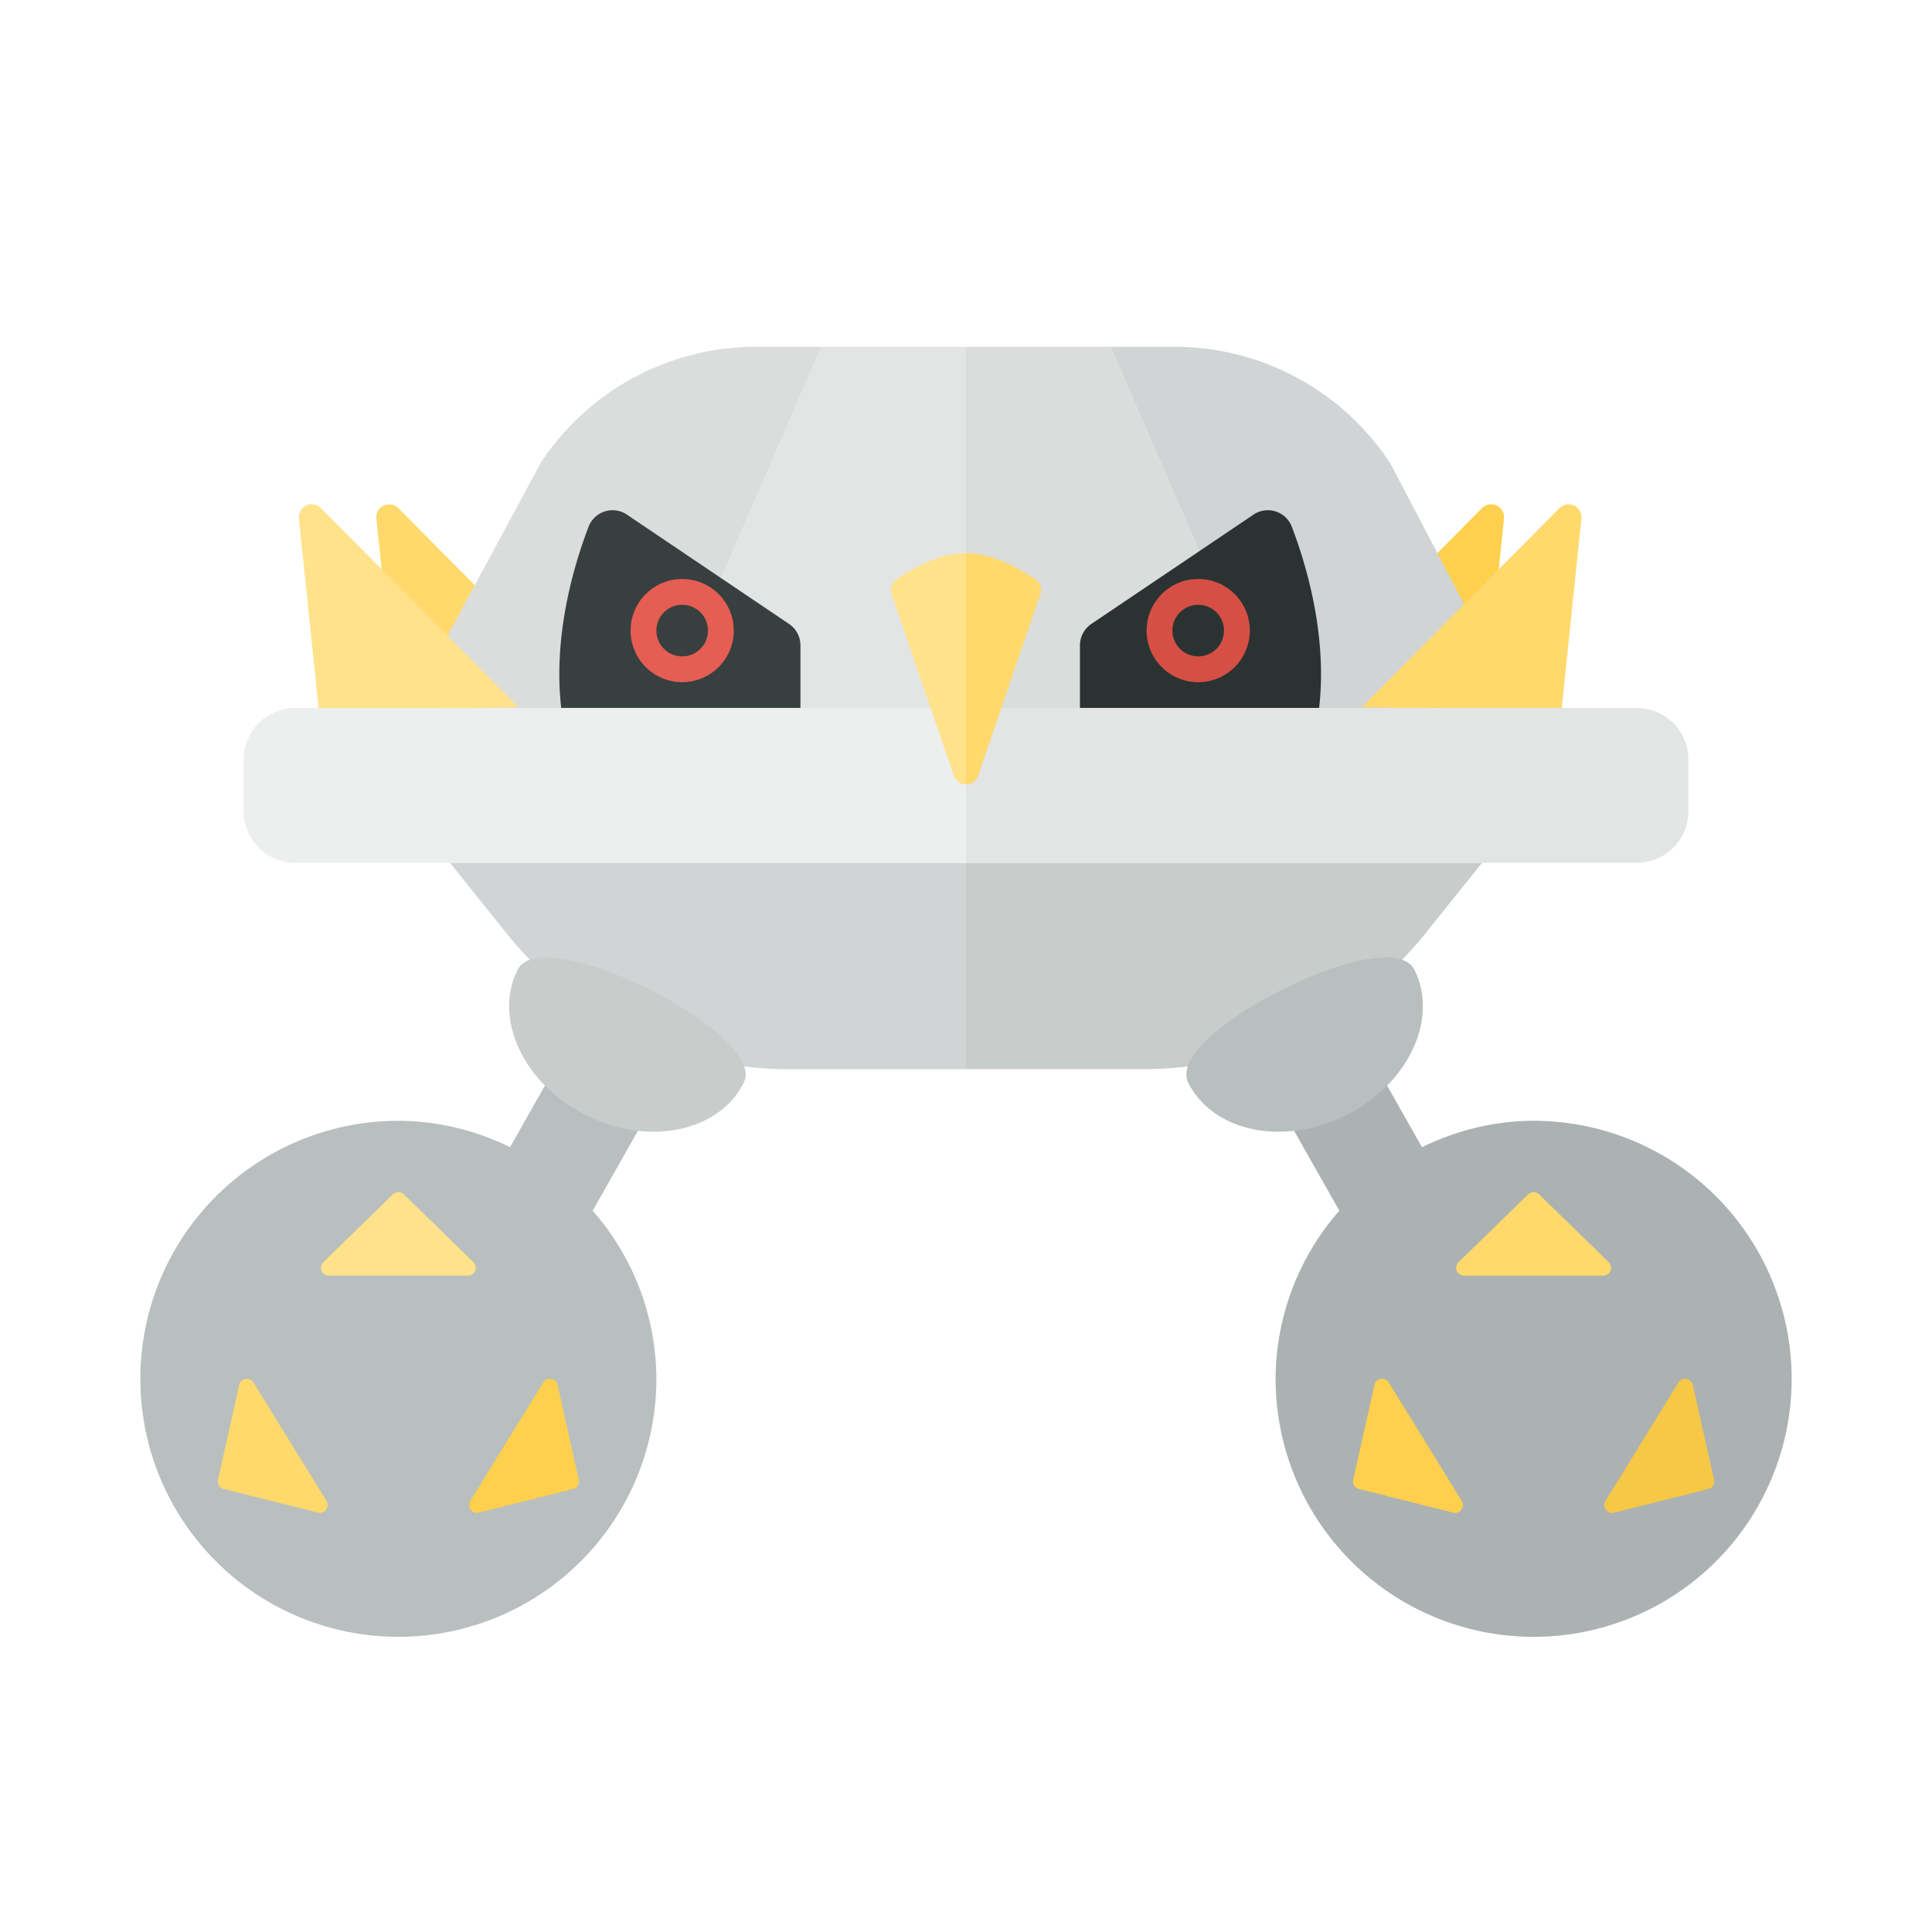 <svg xmlns="http://www.w3.org/2000/svg" width="100%" height="100%" viewBox="-2.72 -2.72 37.44 37.44"><path fill="#ABB2B1" d="M27 19c-.779 0-1.507.193-2.164.511l-1.405-2.48-1.74.985 1.544 2.726A4.96 4.96 0 0022 24a5 5 0 105-5z"/><path fill="#B9BFBE" d="M10.309 18.016l-1.74-.985-1.405 2.48A4.945 4.945 0 005 19a5 5 0 105 5 4.96 4.96 0 00-1.235-3.258l1.544-2.726z"/><path fill="#FFD96C" d="M8.828 10.984L4.999 7.127a.25.25 0 00-.426.202l.387 3.728 3.868-.073z"/><path fill="#FFD04D" d="M22.172 10.984L26 7.127a.25.25 0 01.426.202l-.387 3.728-3.867-.073z"/><path fill="#E3E5E5" d="M16 4v7.534H9.93L13.2 4z"/><path fill="#DADDDC" d="M13.2 4h-1.268a4.998 4.998 0 00-4.164 2.233L4.91 11.534h5.02L13.2 4zM16 4v7.534h6.07L18.8 4z"/><path fill="#D1D4D4" d="M18.8 4h1.24c1.689 0 3.264.853 4.188 2.268l2.659 5.076-4.817.19L18.8 4zM6 14l1.105 1.378A6.998 6.998 0 0012.567 18H16v-4H6z"/><path fill="#C8CCCB" d="M26 14l-1.105 1.378A6.998 6.998 0 0119.433 18H16v-4h10z"/><path fill="#2B3332" d="M18.208 11V9.787c0-.166.083-.322.22-.415l3.14-2.117a.497.497 0 01.745.23c.283.741.692 2.109.53 3.515h-4.635z"/><path fill="#FFD96C" d="M23.672 10.984L27.5 7.127a.25.25 0 01.426.202l-.387 3.728-3.867-.073z"/><circle cx="20.5" cy="9.5" r="1" fill="#D64F45"/><circle cx="20.5" cy="9.5" r=".5" fill="#2B3332"/><path fill="#373F3F" d="M12.792 11V9.787a.503.503 0 00-.22-.415l-3.14-2.117a.497.497 0 00-.745.23c-.284.741-.693 2.109-.531 3.515h4.636z"/><path fill="#FFE28A" d="M7.328 10.984L3.499 7.127a.25.25 0 00-.426.202l.387 3.728 3.868-.073z"/><circle cx="10.5" cy="9.5" r="1" fill="#E55D53"/><circle cx="10.5" cy="9.5" r=".5" fill="#373F3F"/><path fill="#B9BFBE" d="M24.689 16.071c.477.954-.118 2.219-1.328 2.823s-2.578.321-3.055-.633 3.906-3.145 4.383-2.19z"/><path fill="#FFD96C" d="M26.894 20.425l-1.348 1.314a.152.152 0 00.106.261h2.696a.152.152 0 00.106-.261l-1.348-1.314a.153.153 0 00-.212 0z"/><path fill="#F7C845" d="M30.496 25.956l-.411-1.837a.152.152 0 00-.278-.047l-.707 1.147-.707 1.147a.152.152 0 00.166.227l1.826-.458a.15.15 0 00.111-.179z"/><path fill="#FFD04D" d="M23.504 25.956l.411-1.837a.152.152 0 01.278-.047l.707 1.147.707 1.147a.152.152 0 01-.166.227l-1.826-.458a.15.15 0 01-.111-.179z"/><path fill="#C8CCCB" d="M7.311 16.071c-.477.954.118 2.219 1.328 2.823s2.578.321 3.055-.633-3.906-3.145-4.383-2.19z"/><path fill="#FFE28A" d="M5.106 20.425l1.348 1.314a.152.152 0 01-.106.261H3.652a.152.152 0 01-.106-.261l1.348-1.314a.153.153 0 01.212 0z"/><path fill="#FFD96C" d="M1.504 25.956l.411-1.837a.152.152 0 01.278-.047l.707 1.147.707 1.147a.152.152 0 01-.166.227l-1.826-.458a.15.15 0 01-.111-.179z"/><path fill="#FFD04D" d="M8.496 25.956l-.411-1.837a.152.152 0 00-.278-.047L7.1 25.219l-.707 1.147a.152.152 0 00.166.227l1.826-.458a.15.15 0 00.111-.179z"/><path fill="#EDEEEE" d="M3 11a1 1 0 00-1 1v1a1 1 0 001 1h13v-3H3z"/><path fill="#E3E5E5" d="M30 13v-1a1 1 0 00-1-1H16v3h13a1 1 0 001-1z"/><path fill="#FFE28A" d="M15.764 12.31a.246.246 0 00.236.169V8c-.549 0-1.097.334-1.352.514a.246.246 0 00-.089.284l1.205 3.512z"/><path fill="#FFD96C" d="M16.236 12.31l1.204-3.513a.245.245 0 00-.089-.284C17.097 8.334 16.549 8 16 8v4.479a.244.244 0 00.236-.169z"/></svg>